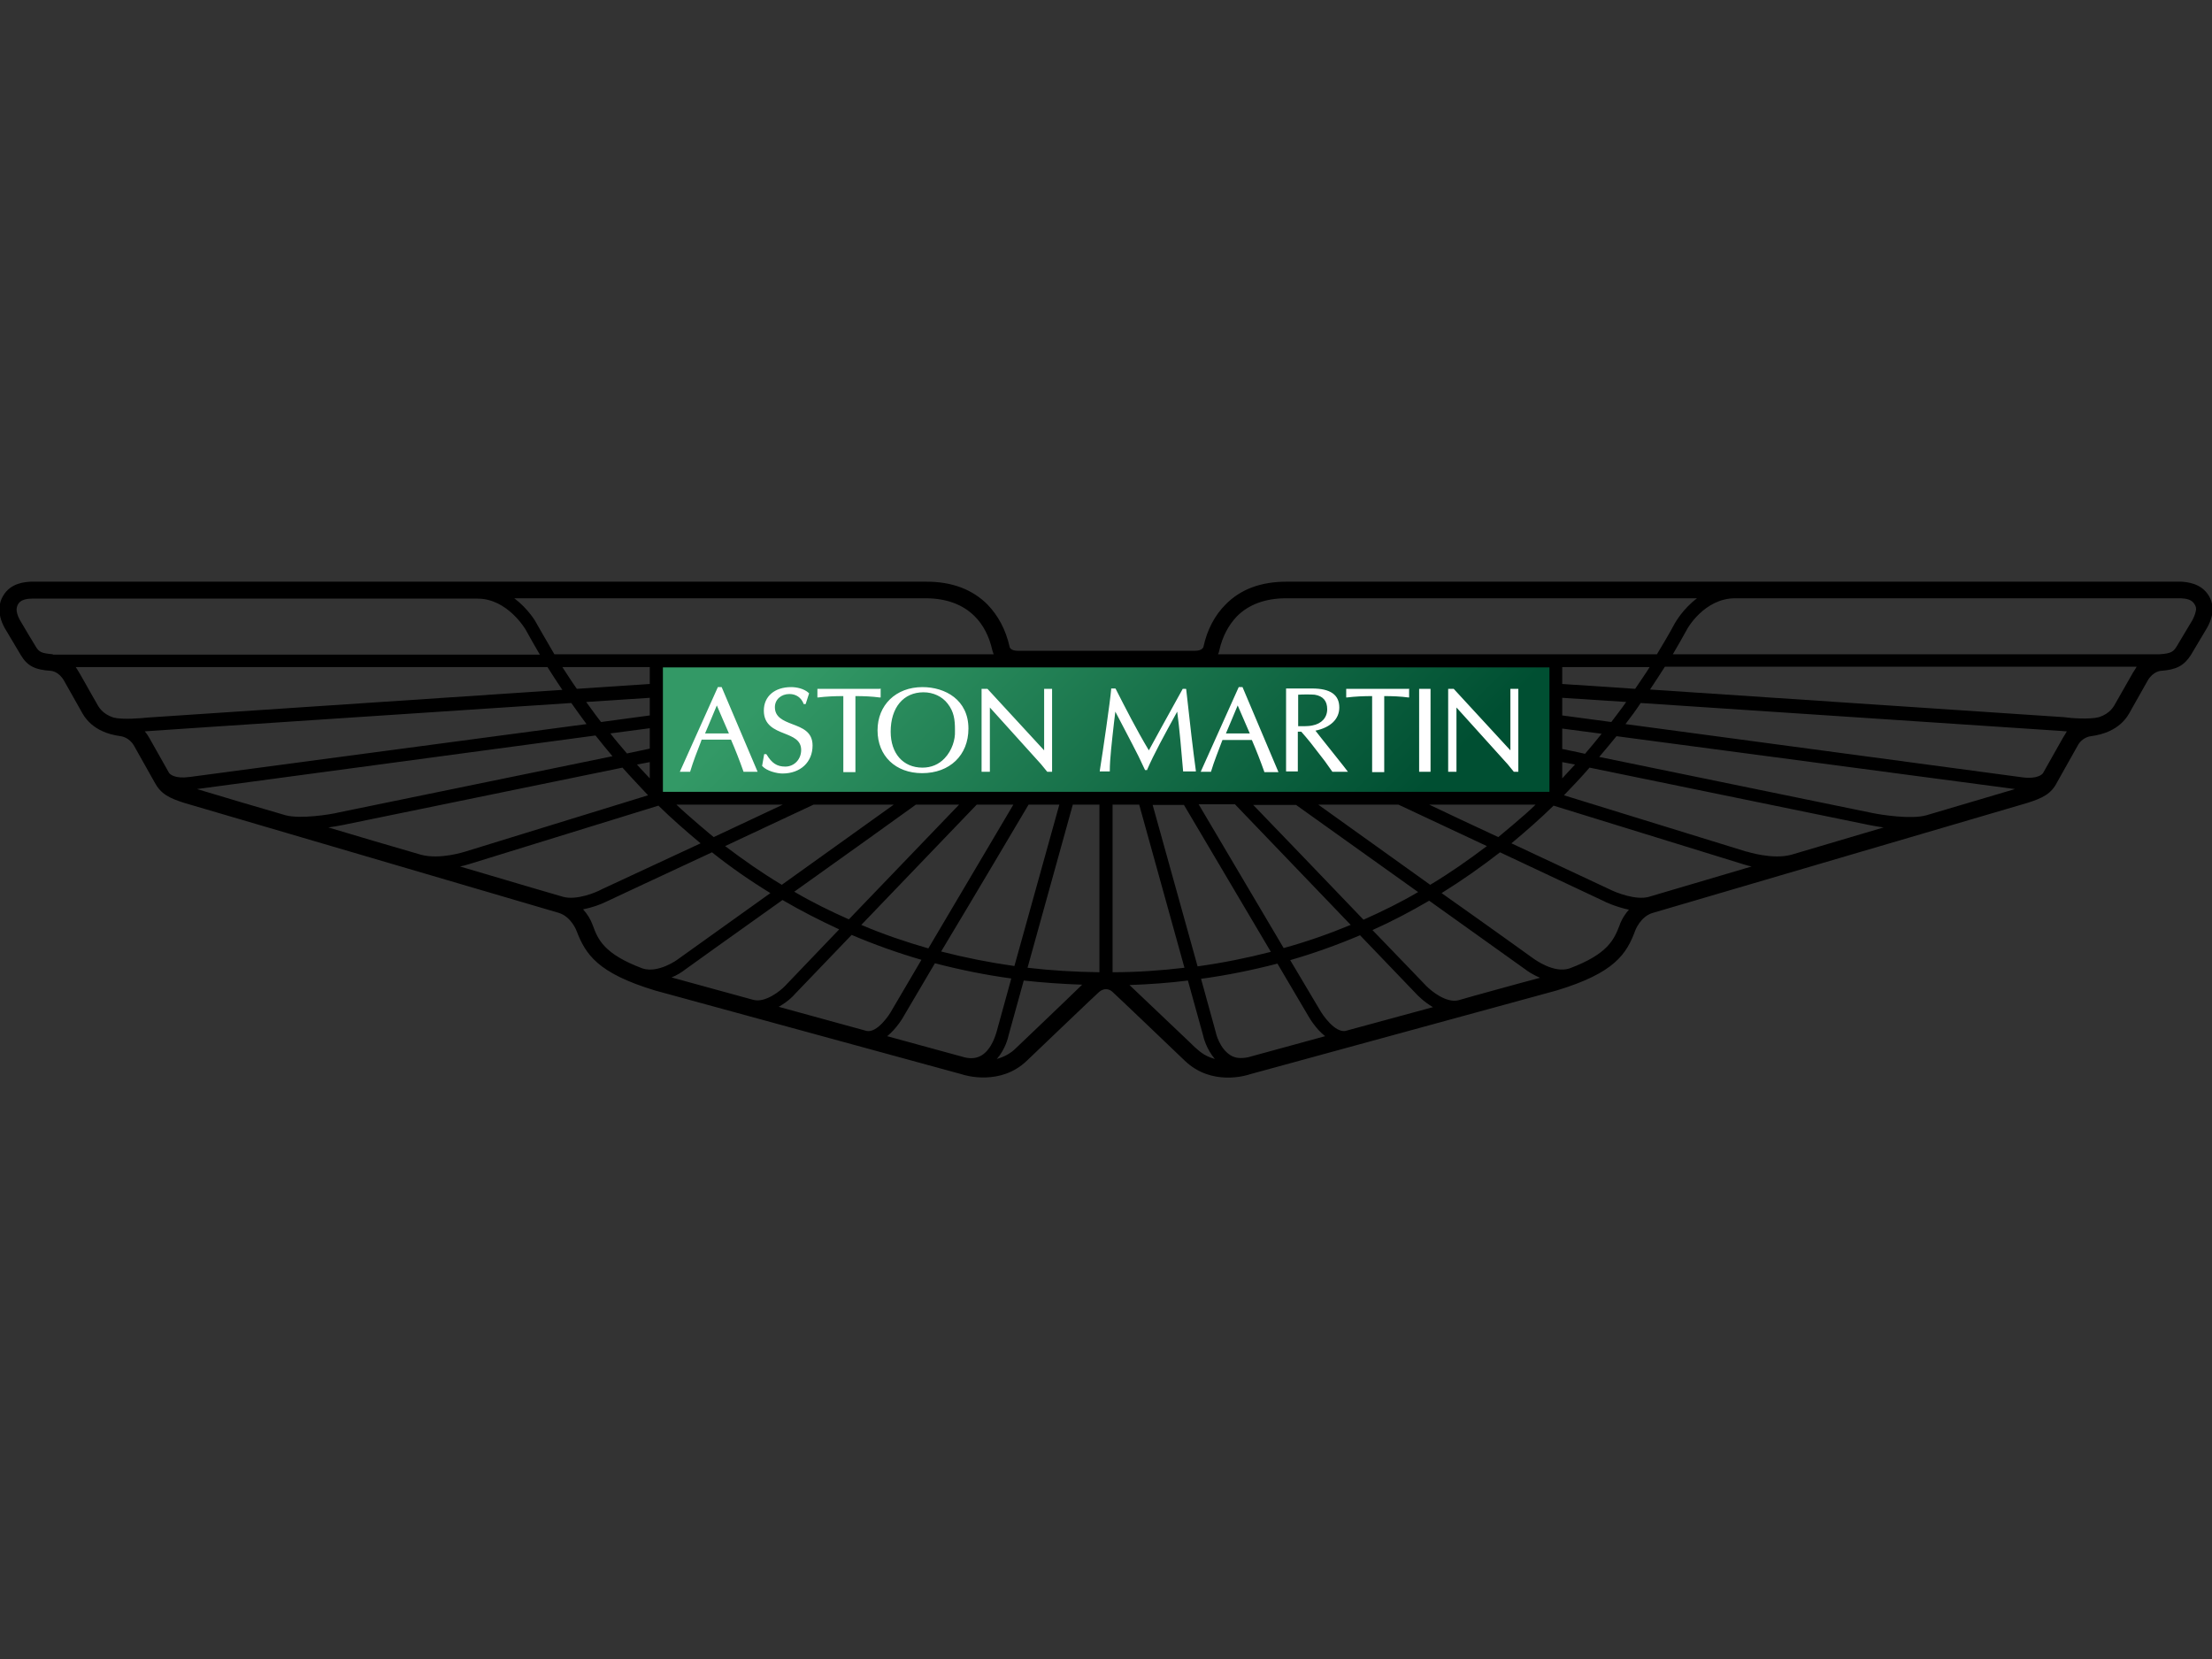 <?xml version="1.0" encoding="utf-8"?>
<!-- Generator: Adobe Illustrator 22.1.0, SVG Export Plug-In . SVG Version: 6.00 Build 0)  -->
<svg version="1.1" id="Layer_2_1_" xmlns="http://www.w3.org/2000/svg" xmlns:xlink="http://www.w3.org/1999/xlink" x="0px" y="0px"
	 viewBox="0 0 640 480" style="enable-background:new 0 0 640 480;" xml:space="preserve">
<rect x="0" y="0" width="640" height="480" fill="#333333" stroke="none"/>
<style type="text/css">
	.st0{fill:url(#SVGID_1_);}
	.st1{fill:#FFFFFF;}
</style>
<g>
	<path d="M639.1,172.4c-2.2-3.7-6.4-4-8-4.1H372.2c-7.4,0-13.3,2.2-17.6,6.6c-3.1,3.1-5.3,7.2-6.4,12.2c0,0.1-0.3,1.2-2.5,1.2h-51.1
		c-2.2,0-2.5-1-2.5-1.2c-1.1-4.9-3.3-9-6.4-12.2c-4.4-4.4-10.3-6.6-17.6-6.6H8.9c-1.6,0.1-5.8,0.3-8,4.1c-1.1,1.8-1.9,4.9,0.4,9.2
		c0,0,4.7,7.9,4.7,7.9c1.9,3.2,4.1,4.3,8.8,4.6c0.1,0,2.2,0.2,3.7,2.8l4.8,8.5c1,1.9,3.4,6.5,11.6,7.6c0.1,0,2.5,0.3,3.9,2.8
		c0,0,5.9,10.5,5.9,10.5c1.8,3.4,4.2,4.6,8.6,6c0,0,108.3,31.8,108.3,31.8c3.7,1.1,5.2,5.2,5.2,5.2c2.6,6.7,5.9,12.2,22.8,17.3
		l88.6,24.2c1.1,0.4,11.3,3.4,18.9-3.9c0,0,20.7-19.8,20.8-19.8c0,0,0.9-0.9,2.1-0.9c1.2,0,2,0.9,2,0.9c0.1,0,20.8,19.8,20.8,19.8
		c7.7,7.4,17.8,4.3,18.9,3.9l88.6-24.2c16.9-5.1,20.3-10.6,22.8-17.3c0,0,1.5-4.2,5.2-5.2l108.3-31.8c4.4-1.4,6.9-2.6,8.6-6
		c0,0,5.9-10.5,5.9-10.5c1.3-2.5,3.7-2.8,3.9-2.8c8.2-1.1,10.6-5.7,11.6-7.6l4.8-8.5c1.5-2.6,3.7-2.8,3.7-2.8
		c4.6-0.3,6.8-1.5,8.8-4.6c0,0,4.7-7.9,4.7-7.9C641,177.3,640.2,174.2,639.1,172.4z M297.6,232.8h8.9l-13,46.7
		c-7.1-1-14.2-2.4-21.2-4.2C281.8,259.5,294.4,238.2,297.6,232.8z M293.2,232.8l-24.6,41.6c-6.6-1.9-13.1-4.1-19.4-6.8
		c13.3-13.9,29.5-30.7,33.4-34.8H293.2z M235.4,232.8h23.2L226.2,256c-5.7-3.4-11.1-7.2-16.4-11.2
		C222,239.1,233.2,233.8,235.4,232.8z M206.5,242.2c-0.3-0.2-7.7-6.4-10.8-9.4h30.8L206.5,242.2z M265,232.8h12.5l-31.9,33.2
		c-5.4-2.4-10.7-5-15.8-8C245.1,247.1,261,235.7,265,232.8z M267.8,173.1c6,0,10.8,1.8,14.2,5.2c2.5,2.5,4.2,5.8,5.1,9.8
		c0,0,0.2,0.7,0.4,1.2H160.4c-1.9-3.2-5.2-9-5.2-9c-0.1-0.3-2.3-4.1-6.4-7.2C148.9,173.1,267.8,173.1,267.8,173.1z M181.4,218
		c-1.6-1.9-3.3-3.8-4.8-5.8l11.4-1.5v5.9L181.4,218z M188,220.5v4.7c-1.2-1.3-2.5-2.6-3.7-4C185.8,220.9,187.1,220.7,188,220.5z
		 M173.9,208.9c-1.5-1.9-2.9-3.9-4.3-5.8l18.4-1.2v5.1L173.9,208.9z M166.9,199.3c-1.5-2.1-2.8-4.2-4.2-6.3H188v4.9L166.9,199.3z
		 M15.3,189.3c-3.3-0.3-4-0.6-5-2.3c0,0-4.3-7.1-4.6-7.7c-0.7-1.3-0.9-2.3-0.9-3c0.1-1.8,1.3-3.1,4.4-3.1h129c8.7,0,13.9,9,13.9,9
		c1.3,2.4,2.7,4.8,4.1,7.2H15.3z M32.8,207.6c-3.3-1.1-4.3-3.1-5-4.4c-2-3.4-4.7-8.5-5.9-10.2h136.5c1.4,2.2,2.8,4.4,4.3,6.6
		l-119.8,8C40.9,207.8,35.5,208.3,32.8,207.6z M48.9,223.6l-5.7-10.1c-0.4-0.7-0.8-1.3-1.3-1.9c0.7-0.1,123.4-8.2,123.4-8.2
		c1.5,2.1,2.9,4.1,4.4,6.1L54.9,224.8C50.5,225.4,49.2,224,48.9,223.6z M82.7,235.9c-8.6-2.5-17.1-5-25.7-7.6l115.3-15.5
		c1.6,2,3.2,4,4.9,6l-78.9,16.2C95.5,235.7,87,237,82.7,235.9z M121.8,247.3c-8.9-2.6-17.9-5.2-26.8-7.9c1.4-0.2,2.8-0.4,4.2-0.7
		c0,0,57.1-11.7,80.9-16.6c2.4,2.7,4.9,5.3,7.4,8l-52.9,16.3C134.5,246.4,127.4,248.8,121.8,247.3z M163,259.5
		c-1.1-0.3-13.7-4-29.9-8.8c0.9-0.2,1.8-0.4,2.7-0.7c0,0,44.4-13.7,54.7-16.9c3.9,3.8,8,7.4,12.2,10.9l-28.6,13.3
		C172.3,258.3,166.8,260.5,163,259.5z M185.9,280.2c-11.2-4.2-12.9-8.4-14.4-12.5c-0.6-1.7-1.6-3.3-2.8-4.6c2.5-0.5,4.9-1.3,7.1-2.4
		c0,0,15.1-7.1,30.2-14.1c5.4,4.3,11,8.2,16.9,11.8l-26.7,19.1C196.1,277.6,190.5,281.7,185.9,280.2z M218,289.3l-23.7-6.5
		c1.5-0.6,2.8-1.4,4.1-2.4c0,0,13.2-9.5,28-20c5.3,3.1,10.8,5.9,16.4,8.5l-15.6,16.3C225.9,286.6,221.5,290.2,218,289.3z
		 M250.8,298.3l-25.5-7c2.7-1.5,4.5-3.4,4.6-3.6c0,0,7.3-7.6,16.5-17.2c6.6,2.8,13.3,5.2,20.2,7.2l-8.4,14.3
		C257.2,293.9,253.8,298.8,250.8,298.3z M284.1,305.3c-1.5,0.9-3.1,1.1-5.1,0.6l-22.3-6.1c2.7-2.2,4.6-5.4,4.9-6
		c0,0,3.8-6.4,8.9-15.1c7.3,1.9,14.7,3.4,22.1,4.4l-4.3,15.6C288.2,298.8,287.2,303.3,284.1,305.3z M293.9,303.3
		c-1.5,1.5-3.4,2.5-5.5,3.1c2.5-2.8,3.3-6.3,3.4-6.8l4.4-15.9c5.5,0.6,11.2,1,16.9,1.2C308.6,289.3,293.9,303.3,293.9,303.3z
		 M318.1,281.3c-7.1-0.1-14-0.5-20.8-1.3l13.1-47.2h7.7V281.3z M352.8,188.1c0.9-4,2.7-7.3,5.1-9.8c3.4-3.4,8.2-5.2,14.2-5.2h118.9
		c-4.1,3.1-6.2,6.9-6.4,7.2c-1.6,3-3.4,6-5.2,9H352.4C352.7,188.8,352.8,188.1,352.8,188.1z M452,216.7v-5.9l11.4,1.5
		c-1.5,1.9-3.1,3.8-4.8,5.8C455.6,217.4,453.3,217,452,216.7z M455.7,221.2c-1.2,1.3-2.5,2.7-3.7,4v-4.7L455.7,221.2z M452,207v-5.1
		l18.5,1.2c-1.3,1.9-2.8,3.8-4.3,5.8L452,207z M452,197.9V193h25.3c-1.3,2.1-2.8,4.2-4.2,6.3L452,197.9z M381.4,232.8h23.2l25.6,12
		c-5.3,4-10.7,7.8-16.4,11.2C401.5,247.2,388.4,237.8,381.4,232.8z M410.3,258.1c-5.1,3-10.4,5.6-15.8,8
		c-11.6-12.1-25.6-26.7-31.9-33.2H375L410.3,258.1z M413.5,232.8h30.8c-3.1,3.1-10.6,9.2-10.8,9.4
		C426,238.7,418.7,235.3,413.5,232.8z M357.4,232.8l33.4,34.8c-6.3,2.6-12.8,4.9-19.4,6.7l-24.6-41.6H357.4z M342.5,232.8l25.2,42.6
		c-7,1.8-14,3.2-21.2,4.2l-13-46.7H342.5z M321.9,281.3v-48.5h7.7l13.1,47.2C335.9,280.8,329,281.3,321.9,281.3z M342.9,300.3
		c0,0-12-11.4-16.1-15.3c5.7-0.2,11.3-0.6,16.9-1.3l4.4,15.9c0.1,0.6,1,4,3.4,6.8C348.2,305.4,347.2,304.5,342.9,300.3z
		 M361.1,305.9c-2,0.4-3.7,0.3-5.1-0.6c-3.1-1.9-4.2-6.3-4.2-6.5l-4.3-15.6c7.4-1,14.8-2.5,22.1-4.4l8.9,15.1
		c0.3,0.5,2.1,3.7,4.9,5.9L361.1,305.9z M389.2,298.3c-3,0.4-6.4-4.4-7.4-6.2l-8.5-14.3c6.9-2,13.6-4.4,20.2-7.2l16.5,17.2
		c0.1,0.1,2,2.1,4.6,3.6L389.2,298.3z M426.2,288.2l-4.2,1.2c-3.6,0.9-7.9-2.7-9.3-4.1c0,0-6.8-7.1-15.6-16.2
		c5.6-2.5,11.1-5.4,16.4-8.5l28,20c0.1,0.1,1.7,1.3,4.1,2.3C439.5,284.5,426.2,288.2,426.2,288.2z M468.6,267.7
		c-1.6,4.1-3.3,8.3-14.5,12.5c-4.6,1.5-10.1-2.7-10.2-2.7c0,0-12.5-9-26.8-19.1c5.8-3.6,11.5-7.6,16.9-11.8l30.2,14.2
		c0.1,0.1,3.3,1.6,7.1,2.4C469.5,265.2,468.7,267.3,468.6,267.7z M477,259.5c-3.7,1-9.3-1.2-11.1-2.1c0,0-14.1-6.6-28.6-13.4
		c4.2-3.5,8.3-7.1,12.2-10.9l54.7,16.9c0.1,0,1.1,0.4,2.6,0.7L477,259.5z M518.3,247.3c-5.5,1.5-12.8-0.9-12.9-0.9l-0.1,0
		c0,0,0,0,0,0l-52.8-16.3c2.5-2.6,5-5.2,7.4-8l80.9,16.6c0.2,0,1.8,0.4,4.2,0.7L518.3,247.3z M557.3,235.9
		c-4.3,1.2-12.8-0.1-15.7-0.7l-78.9-16.2c1.7-2,3.4-4,5-6L583,228.3L557.3,235.9z M596.8,213.6c0,0-4.7,8.3-5.7,10.1
		c-0.2,0.3-1.6,1.8-6,1.2l-114.8-15.4c1.6-2.1,3.1-4.1,4.4-6.1l121.9,8.1c0.2,0,0.7,0.1,1.4,0.1
		C597.7,212.2,597.2,212.9,596.8,213.6z M617.2,194.5l-4.9,8.6c-0.7,1.3-1.7,3.3-5,4.4c-2.7,0.7-8.2,0.3-10.1,0l-119.8-8
		c1.5-2.3,3-4.5,4.3-6.6h136.5C617.9,193.5,617.5,194,617.2,194.5z M634.4,179.3l-4.6,7.7c-0.9,1.4-1.4,2.1-5,2.3l-140.8,0
		c1.4-2.4,2.8-4.8,4.1-7.2c0-0.1,5-9,13.9-9h129c1.3,0.1,3.1,0.2,4,1.8c0.1,0.2,0.4,0.6,0.4,1.4C635.3,177,635.1,177.9,634.4,179.3z
		"/>
	
		<linearGradient id="SVGID_1_" gradientUnits="userSpaceOnUse" x1="393.606" y1="-743.068" x2="398.968" y2="-748.43" gradientTransform="matrix(20.184 0 0 -20.184 -7678.539 -14840.917)">
		<stop  offset="0" style="stop-color:#339966"/>
		<stop  offset="1" style="stop-color:#004F32"/>
		<stop  offset="1" style="stop-color:#004F32"/>
	</linearGradient>
	<path class="st0" d="M191.8,229.1L191.8,229.1l0-36h256.5v36c0,0,0,0,0,0H191.8L191.8,229.1z"/>
	<path class="st1" d="M208.8,198.8h-1.1l-11,24.5h3l0-0.1c0.9-3,2-5.8,3.1-8.6l0.2-0.6h8.5c1.3,3,2.5,6.1,3.6,9.2l0,0.1h4.1
		L208.8,198.8L208.8,198.8z M204,212.2c0.2-0.5,3.1-7.3,3.4-8.1c0.3,0.8,3.3,7.6,3.5,8.1H204z M220.5,221.6l0.1,0.1
		c1.3,1.4,4.2,2.1,5.8,2.1c5.2,0,8.7-3.3,8.7-8.1c0-4-3-5.1-5.9-6.2c-2.6-1-5-2-5-4.9c0-2.2,1.8-3.8,4.2-3.8c1.9,0,3.4,1,4.1,2.8
		l0,0.1h0.6l1-3.1l-0.1-0.1c-1.4-1.3-3.6-1.7-5.1-1.7c-4.8,0-7.9,2.7-7.9,6.8c0,4.2,3.1,5.5,5.9,6.6c2.5,1,4.9,1.9,4.9,4.8
		c0,2.7-2,4.8-4.6,4.8c-2.4,0-3.9-1-5.4-3.5l-0.1-0.1h-0.6L220.5,221.6L220.5,221.6z M254.5,199.3h-18v2.5l0.2,0
		c2.4-0.3,4.9-0.4,7.3-0.4v22h3.5v-22c2.4,0,4.8,0.1,7,0.4l0.3,0v-2.6C254.7,199.3,254.5,199.3,254.5,199.3z M266.9,198.8
		c-7.7,0-13,5.2-13,12.5c0,7.4,5.2,12.4,12.9,12.4c8,0,13.4-5.2,13.4-12.9C280.2,202.5,273.5,198.8,266.9,198.8L266.9,198.8z
		 M273.3,219.4c-1.7,1.8-3.9,2.7-6.4,2.7c-5.6,0-9.2-4.1-9.2-10.4c0-7,3.7-11.4,9.5-11.4c2.8,0,5.4,1.2,7,3.3
		c1.8,2.3,2.1,4.6,2.1,7.5c0,0.1,0,0.3,0,0.5C276.4,213.9,275.5,217.1,273.3,219.4L273.3,219.4z M304.2,199.3h-2.1v17.8h0
		c-0.1-0.1-16.4-17.8-16.4-17.8H284v24h2.4v-18.6h0c0.1,0.1,14.8,16.4,14.8,16.4l1.8,2.2h1.4v-24H304.2z M343.1,199.3h-0.9
		l-5.8,10.5c0,0-3.7,6.7-4,7.3c-3.6-6-6.8-12.3-9.6-17.8l-0.1-0.1h-1.2l0,0.2c-0.3,3.6-2.4,18-3.3,23.6l0,0.2h2.9v-0.2
		c0-3.4,0.6-8.4,1.2-13.8l0.4-3.3c0.4,0.8,4.9,9.3,6.7,12.9l1.9,4h0.6l0-0.1c2-4.6,4.9-9.9,8.7-16.8c0.6,4.2,1.3,12.4,1.7,17.1
		l0,0.2h3.7l0-0.2c-0.8-5.8-1.7-13.5-2.8-23.6L343.1,199.3L343.1,199.3L343.1,199.3L343.1,199.3z M359.5,198.8h-1.1l-11,24.5h3
		l0-0.1c0.9-3,2.1-5.9,3.1-8.6c0,0,0.1-0.3,0.2-0.5h8.5c1.3,3,2.5,6.1,3.6,9.2l0,0.1h4.1L359.5,198.8L359.5,198.8z M354.7,212.2
		c0.2-0.5,3.1-7.3,3.4-8.1l3.5,8.1H354.7z M380.6,211.4c4.3-0.9,6.9-3.3,6.9-6.7c0-3.7-2.6-5.5-7.9-5.5h-7.5v24h3.4v-11.5h1
		c0.9,1,1.8,2.1,2.7,3.2l4.1,5.3l2.2,3.1h4.5C390.1,223.3,381,212,380.6,211.4z M375.6,210.1V201c1.4-0.1,3.6-0.1,4.8,0
		c2.4,0.4,3.6,1.8,3.6,4.2c0,2.4-1.6,4.2-4.3,4.7C378.3,210.2,376.4,210.1,375.6,210.1L375.6,210.1z M407.5,199.3h-18v2.5l0.2,0
		c2.4-0.3,4.9-0.4,7.3-0.4v22h3.5v-22c2.4,0,4.8,0.1,7,0.4l0.2,0v-2.6C407.7,199.3,407.5,199.3,407.5,199.3z M410.6,223.3h3.3v-24
		h-3.3V223.3z M437,199.3v17.8h0c-0.1-0.1-16.4-17.8-16.4-17.8H419v24h2.4v-18.6h0c0.1,0.1,14.8,16.4,14.8,16.4l1.8,2.2h1.3v-24H437
		z"/>
</g>
</svg>
